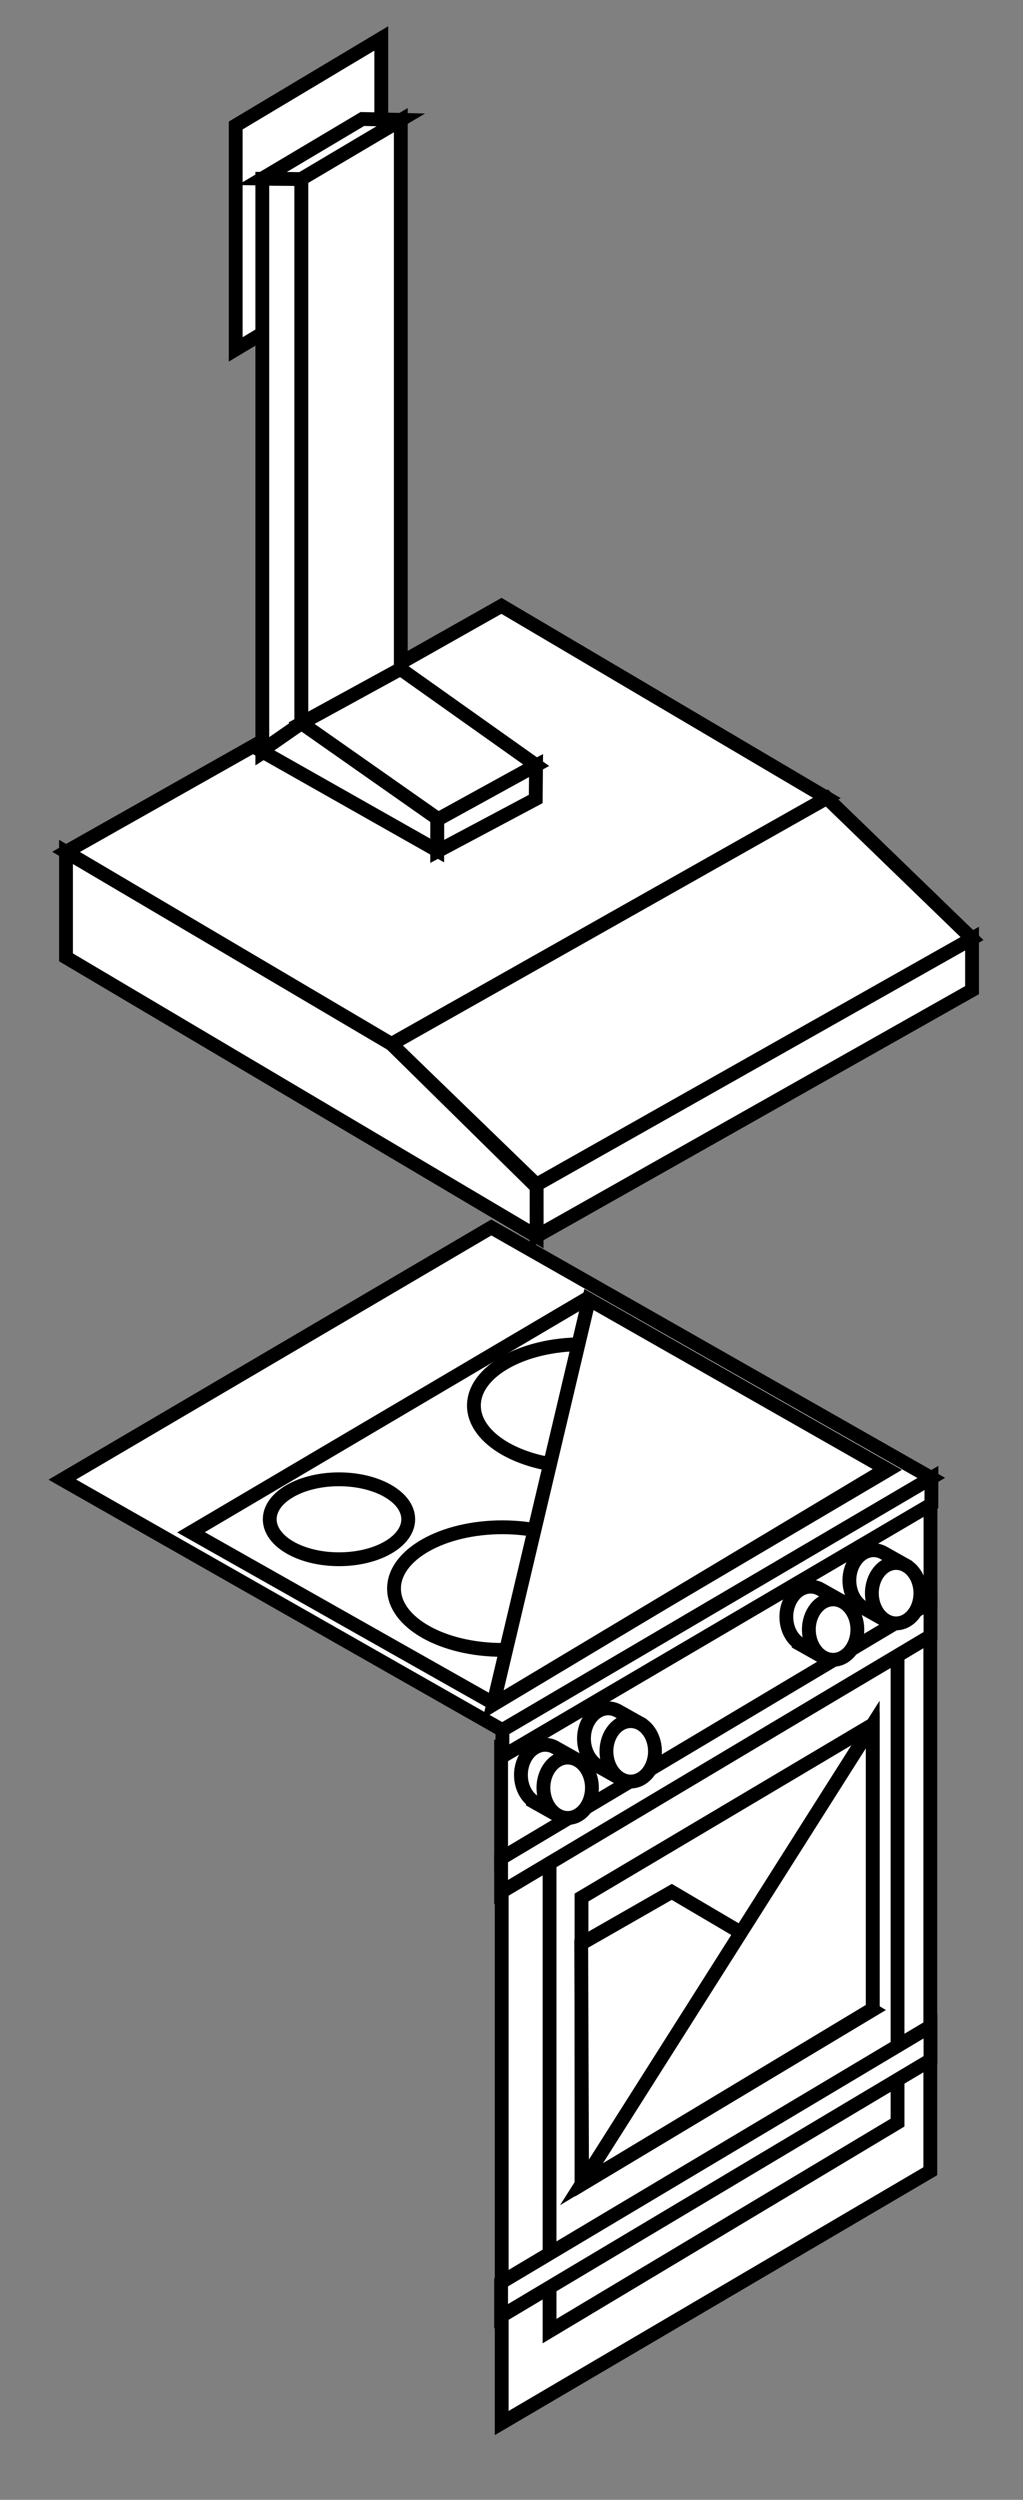 <?xml version="1.0" encoding="utf-8"?>
<!-- Generator: Adobe Illustrator 16.0.0, SVG Export Plug-In . SVG Version: 6.00 Build 0)  -->
<!DOCTYPE svg PUBLIC "-//W3C//DTD SVG 1.1//EN" "http://www.w3.org/Graphics/SVG/1.1/DTD/svg11.dtd">
<svg version="1.1" id="Layer_1" xmlns="http://www.w3.org/2000/svg" xmlns:xlink="http://www.w3.org/1999/xlink" x="0px" y="0px"
	 width="74px" height="180.667px" viewBox="0 0 74 180.667" enable-background="new 0 0 74 180.667" xml:space="preserve">
<rect x="0" y="0" width="74" height="180.667" fill="#808080" stroke="none"/>
<g>
	<g>
		<g>
			<polygon fill="#FFFFFF" stroke="#000000" stroke-miterlimit="10" points="67.295,156.917 36.291,175.117 36.291,126.667 
				67.295,108.468 			"/>
			<polygon fill="#FFFFFF" stroke="#000000" stroke-miterlimit="10" points="67.307,115.82 36.248,134.333 36.248,126.044 
				67.307,107.531 			"/>
			<polygon fill="#FFFFFF" stroke="#000000" stroke-miterlimit="10" points="64.925,153.404 39.753,168.472 39.753,134.568 
				64.925,119.669 			"/>
			<polygon fill="#FFFFFF" stroke="#000000" stroke-miterlimit="10" points="67.307,118.233 36.248,136.748 36.248,134.305 
				67.307,115.791 			"/>
			<polygon fill="#FFFFFF" stroke="#000000" stroke-miterlimit="10" points="63.128,145.184 42.064,157.855 42.064,137.136 
				63.128,124.636 			"/>
			<polygon fill="#FFFFFF" stroke="#000000" stroke-miterlimit="10" points="36.334,125.035 4.506,106.932 35.538,88.71 
				67.365,106.813 			"/>
			<polygon fill="#FFFFFF" stroke="#000000" stroke-miterlimit="10" points="36.342,126.94 36.344,125.035 67.377,106.813 
				67.373,108.718 			"/>
			<polygon fill="#FFFFFF" stroke="#000000" stroke-miterlimit="10" points="35.671,123.087 13.816,110.742 42.455,93.854 
				64.245,106.236 			"/>
			<g>
				<ellipse fill="#FFFFFF" stroke="#000000" stroke-miterlimit="10" cx="55.021" cy="106.333" rx="5.072" ry="3.146"/>
				<ellipse fill="#FFFFFF" stroke="#000000" stroke-miterlimit="10" cx="42.05" cy="101.452" rx="5.073" ry="3.018"/>
				<ellipse fill="#FFFFFF" stroke="#000000" stroke-miterlimit="10" cx="24.521" cy="109.8" rx="5.009" ry="2.889"/>
				<ellipse fill="#FFFFFF" stroke="#000000" stroke-miterlimit="10" cx="36.336" cy="114.809" rx="7.834" ry="4.431"/>
				<ellipse fill="#FFFFFF" stroke="#000000" stroke-miterlimit="10" cx="42.115" cy="101.581" rx="7.833" ry="4.431"/>
			</g>
			<g>
				<path fill="#FFFFFF" stroke="#000000" stroke-miterlimit="10" d="M41.166,128.605l0.475-1.479l-1.52-0.855l0,0
					c-0.211-0.109-0.441-0.172-0.684-0.172c-0.97,0-1.754,0.979-1.754,2.184c0,0.861,0.403,1.6,0.986,1.954l-0.006,0.015l1.67,0.941
					l0.527-1.646C41.021,129.273,41.125,128.953,41.166,128.605z"/>
				<ellipse fill="#FFFFFF" stroke="#000000" stroke-miterlimit="10" cx="41.064" cy="129.204" rx="1.754" ry="2.183"/>
			</g>
			<g>
				<path fill="#FFFFFF" stroke="#000000" stroke-miterlimit="10" d="M45.727,125.973l0.475-1.478l-1.521-0.856l0,0
					c-0.209-0.111-0.439-0.173-0.684-0.173c-0.969,0-1.754,0.979-1.754,2.185c0,0.861,0.404,1.601,0.986,1.955l-0.004,0.015
					l1.67,0.942l0.527-1.647C45.58,126.641,45.684,126.32,45.727,125.973z"/>
				<ellipse fill="#FFFFFF" stroke="#000000" stroke-miterlimit="10" cx="45.623" cy="126.571" rx="1.755" ry="2.183"/>
			</g>
			<g>
				<path fill="#FFFFFF" stroke="#000000" stroke-miterlimit="10" d="M60.365,117.175l0.476-1.479l-1.521-0.855l0,0
					c-0.211-0.111-0.441-0.172-0.684-0.172c-0.97,0-1.755,0.978-1.755,2.184c0,0.861,0.404,1.602,0.987,1.955l-0.005,0.016
					l1.67,0.941l0.528-1.646C60.221,117.843,60.324,117.523,60.365,117.175z"/>
				<ellipse fill="#FFFFFF" stroke="#000000" stroke-miterlimit="10" cx="60.264" cy="117.773" rx="1.754" ry="2.184"/>
			</g>
			<g>
				<path fill="#FFFFFF" stroke="#000000" stroke-miterlimit="10" d="M64.926,114.542l0.475-1.479l-1.521-0.855l0,0
					c-0.21-0.11-0.44-0.172-0.685-0.172c-0.969,0-1.754,0.979-1.754,2.184c0,0.861,0.404,1.6,0.988,1.955l-0.007,0.014l1.67,0.941
					l0.529-1.646C64.779,115.21,64.883,114.89,64.926,114.542z"/>
				<ellipse fill="#FFFFFF" stroke="#000000" stroke-miterlimit="10" cx="64.823" cy="115.141" rx="1.755" ry="2.183"/>
			</g>
			<polygon fill="#FFFFFF" stroke="#000000" stroke-miterlimit="10" points="67.307,148.884 36.248,167.398 36.248,164.957 
				67.307,146.442 			"/>
			<polygon fill="#FFFFFF" stroke="#000000" stroke-miterlimit="10" points="63.105,145.27 42.107,157.855 42.043,140.475 
				48.594,136.729 			"/>
			<polygon fill="#FFFFFF" stroke="#000000" stroke-miterlimit="10" points="63.128,145.184 42.064,157.855 63.128,124.636 			"/>
			<polygon fill="#FFFFFF" stroke="#000000" stroke-miterlimit="10" points="64.117,106.162 35.671,123.199 42.605,93.917 			"/>
		</g>
	</g>
	<g>
		<g>
			<polygon fill="#FFFFFF" stroke="#000000" stroke-miterlimit="10" points="59.814,57.673 28.316,75.456 4.774,61.568 
				36.275,43.786 			"/>
			<polygon fill="#FFFFFF" stroke="#000000" stroke-miterlimit="10" points="70.314,67.834 38.816,85.617 28.314,75.456 
				59.814,57.673 			"/>
			<polygon fill="#FFFFFF" stroke="#000000" stroke-miterlimit="10" points="70.314,71.56 38.816,89.343 38.814,85.617 
				70.314,67.834 			"/>
			<polygon fill="#FFFFFF" stroke="#000000" stroke-miterlimit="10" points="28.316,75.456 38.816,85.786 38.816,89.343 
				4.774,69.189 4.774,61.568 			"/>
		</g>
		<g>
			<polygon fill="#FFFFFF" stroke="#000000" stroke-miterlimit="10" points="27.58,18.959 17.049,25.252 17.049,9.07 27.58,2.777 
							"/>
			<polygon fill="#FFFFFF" stroke="#000000" stroke-miterlimit="10" points="21.801,52.607 18.975,54.405 18.975,12.923 
				21.801,12.923 			"/>
			<polygon fill="#FFFFFF" stroke="#000000" stroke-miterlimit="10" points="28.992,48.369 21.801,52.543 21.801,12.923 
				28.992,8.685 			"/>
			<polygon fill="#FFFFFF" stroke="#000000" stroke-miterlimit="10" points="21.779,12.944 18.976,12.902 26.211,8.6 28.994,8.664 
							"/>
			<polygon fill="#FFFFFF" stroke="#000000" stroke-miterlimit="10" points="38.753,57.744 31.625,61.533 31.625,59.028 
				38.775,55.325 			"/>
			<polygon fill="#FFFFFF" stroke="#000000" stroke-miterlimit="10" points="31.625,61.468 18.911,54.276 21.865,52.222 
				31.625,58.964 			"/>
			<polygon fill="#FFFFFF" stroke="#000000" stroke-miterlimit="10" points="38.785,55.304 31.701,59.2 21.812,52.265 
				28.972,48.348 			"/>
		</g>
	</g>
</g>
</svg>
